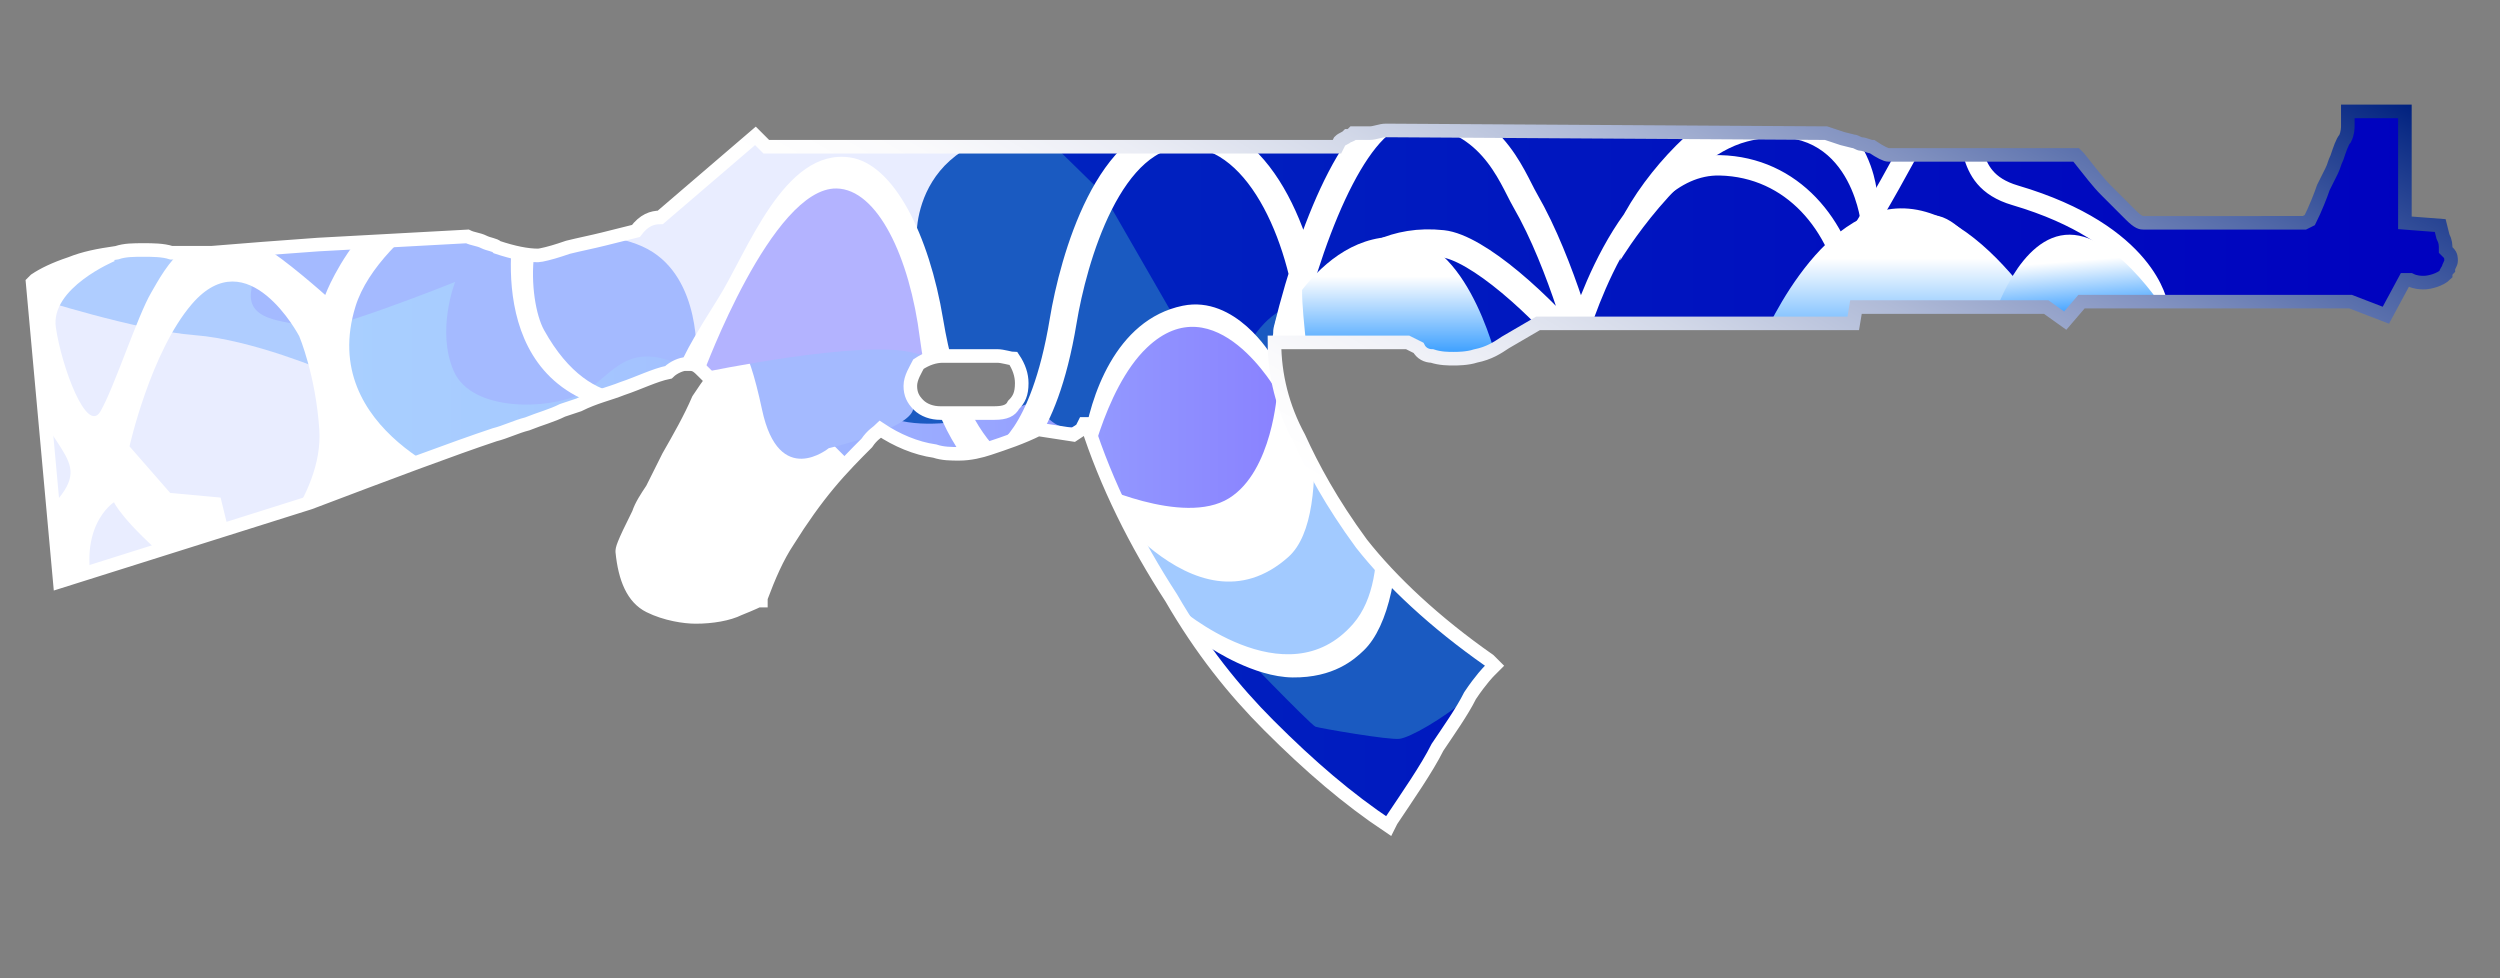 <?xml version="1.0" encoding="utf-8"?>
<!-- Generator: Adobe Illustrator 16.0.0, SVG Export Plug-In . SVG Version: 6.00 Build 0)  -->
<!DOCTYPE svg PUBLIC "-//W3C//DTD SVG 1.0//EN" "http://www.w3.org/TR/2001/REC-SVG-20010904/DTD/svg10.dtd">
<svg version="1.0" id="图层_1" xmlns="http://www.w3.org/2000/svg" xmlns:xlink="http://www.w3.org/1999/xlink" x="0px" y="0px"
	 width="92px" height="36px" viewBox="0 0 92 36" enable-background="new 0 0 92 36" xml:space="preserve">
<rect x="0" y="0" width="92" height="36" fill="#808080" stroke="none"/>
<linearGradient id="SVGID_1_" gradientUnits="userSpaceOnUse" x1="1.2" y1="17.25" x2="90.2" y2="17.25">
	<stop  offset="0" style="stop-color:#003CBF"/>
	<stop  offset="1" style="stop-color:#0001BF"/>
</linearGradient>
<path fill="url(#SVGID_1_)" d="M51.1,30.4c-1.5-1-2.899-2.2-4.399-3.7c-1.3-1.3-2.5-2.8-3.6-4.7c-1.3-2-2.4-4.2-3.1-6.4
	c0,0,0,0-0.1,0l-0.1,0.2L39.5,16l-1.3-0.2c-0.6,0.3-1.2,0.5-1.8,0.7c-0.3,0.1-0.7,0.2-1.1,0.2c-0.3,0-0.6,0-0.9-0.1
	c-0.7-0.1-1.4-0.4-2-0.8c-0.1,0.1-0.3,0.2-0.5,0.5c-0.4,0.4-0.9,0.9-1.4,1.5c-0.5,0.6-1,1.3-1.5,2.101c-0.4,0.6-0.7,1.3-1,2.1v0.1
	h-0.1c0,0-0.2,0.101-0.7,0.301c-0.4,0.199-1,0.3-1.6,0.3c-0.4,0-1.1-0.101-1.7-0.4s-0.9-1-1-2c0-0.1,0-0.2,0.6-1.399
	C23.6,18.6,23.8,18.3,24,18c0.2-0.4,0.4-0.8,0.6-1.2c0.4-0.7,0.8-1.4,1.1-2.1c0.2-0.3,0.4-0.6,0.5-0.7c-0.1-0.1-0.2-0.2-0.3-0.3
	c-0.2-0.2-0.3-0.3-0.5-0.3c-0.1,0-0.1,0-0.2,0c-0.1,0-0.4,0.1-0.6,0.3c-0.5,0.1-1.1,0.4-1.7,0.6c-0.5,0.2-1,0.3-1.6,0.6l-0.6,0.2
	c-0.4,0.2-0.8,0.3-1.3,0.5c-0.4,0.1-0.8,0.3-1.2,0.4c-1.5,0.5-3.9,1.4-6.8,2.5l-9.2,2.9l-1-11l0.1-0.1C1.6,10.1,2,9.9,2.6,9.7
	c0.5-0.2,1-0.3,1.7-0.4c0.3-0.1,0.6-0.1,1-0.1c0.3,0,0.7,0,1,0.1h0.2l0,0c0.1,0,0.2,0,0.2,0c0.3,0,0.6,0,1.1,0
	C9,9.2,10.3,9.1,11.7,9l5.5-0.3c0.2,0.1,0.4,0.1,0.6,0.2C18,9,18.2,9,18.3,9.1c0.6,0.2,1.1,0.3,1.5,0.3c0.1,0,0.5-0.1,0.8-0.2
	l0.3-0.1c0.4-0.1,0.9-0.2,1.3-0.3c0.4-0.1,0.8-0.2,1.2-0.3C23.7,8.1,24,8,24.3,8l3.5-3l0.4,0.4h21l0.1-0.2C49.4,5.1,49.5,5.1,49.6,5
	c0,0,0.101,0,0.2-0.1H50h0.1c0.101,0,0.2,0,0.301,0C50.6,4.9,50.8,4.8,51,4.8l16.2,0.1l0.6,0.2l0.4,0.1c0.1,0,0.2,0.1,0.3,0.1
	s0.3,0.1,0.4,0.1c0.3,0.2,0.5,0.3,0.6,0.3h6.9l0.1,0.1c0.4,0.5,0.7,0.9,1,1.2l0.9,0.9c0.3,0.3,0.399,0.3,0.5,0.3H84.8L85,8.1
	c0.2-0.4,0.4-0.9,0.5-1.2c0.1-0.2,0.2-0.4,0.3-0.6C85.9,6.1,85.9,6,86,5.8c0.1-0.3,0.2-0.6,0.3-0.7C86.4,4.9,86.4,4.7,86.4,4.6V4.1
	h2.1v4.1l1.3,0.1L89.9,8.7C90,8.9,90,9,90,9.2l0.1,0.1C90.2,9.4,90.2,9.5,90.2,9.6S90.1,9.8,90.1,9.9c0,0-0.1,0.1-0.1,0.2
	c-0.2,0.2-0.6,0.3-0.8,0.3c-0.101,0-0.3,0-0.5-0.1h-0.2l-0.7,1.3l-1.3-0.5h-9.9L76,11.8l-0.7-0.5h-7l-0.1,0.6H56.6L55.4,12.6
	C55.1,12.8,54.8,13,54.3,13.1c-0.3,0.1-0.7,0.1-0.8,0.1c-0.2,0-0.5,0-0.8-0.1c-0.2,0-0.4-0.1-0.5-0.3l-0.4-0.2H46.9
	c0,1.2,0.3,2.4,0.899,3.5c0.5,1.1,1.2,2.4,2.3,3.9c1.101,1.4,2.7,2.9,4.7,4.3l0.2,0.2l-0.2,0.2c0,0-0.3,0.3-0.7,0.899
	C53.8,26.2,53.3,26.9,52.9,27.5c-0.4,0.8-1.101,1.8-1.7,2.7L51.1,30.4L51.1,30.4z M34.7,13.1c-0.3,0-0.6,0.1-0.9,0.3
	c-0.1,0.2-0.3,0.5-0.3,0.8c0,0.3,0.1,0.5,0.3,0.7c0.2,0.2,0.5,0.3,0.8,0.3h2c0.4,0,0.6-0.1,0.7-0.3c0.2-0.2,0.3-0.4,0.3-0.8
	c0-0.3-0.1-0.6-0.3-0.9c-0.1,0-0.4-0.1-0.6-0.1H34.7z"/>
<g>
	<defs>
		<path id="SVGID_2_" d="M51.1,30.4c-1.5-1-2.899-2.2-4.399-3.7c-1.3-1.3-2.5-2.8-3.6-4.7c-1.3-2-2.4-4.2-3.1-6.4c0,0,0,0-0.1,0
			l-0.1,0.2L39.5,16l-1.3-0.2c-0.6,0.3-1.2,0.5-1.8,0.7c-0.3,0.1-0.7,0.2-1.1,0.2c-0.3,0-0.6,0-0.9-0.1c-0.7-0.1-1.4-0.4-2-0.8
			c-0.1,0.1-0.3,0.2-0.5,0.5c-0.4,0.4-0.9,0.9-1.4,1.5c-0.5,0.6-1,1.3-1.5,2.101c-0.4,0.6-0.7,1.3-1,2.1v0.1h-0.1
			c0,0-0.2,0.101-0.7,0.301c-0.4,0.199-1,0.3-1.6,0.3c-0.4,0-1.1-0.101-1.7-0.4s-0.9-1-1-2c0-0.1,0-0.2,0.6-1.399
			C23.6,18.6,23.8,18.3,24,18c0.2-0.4,0.4-0.8,0.6-1.2c0.4-0.7,0.8-1.4,1.1-2.1c0.2-0.3,0.4-0.6,0.5-0.7c-0.1-0.1-0.2-0.2-0.3-0.3
			c-0.2-0.2-0.3-0.3-0.5-0.3c-0.1,0-0.1,0-0.2,0c-0.1,0-0.4,0.1-0.6,0.3c-0.5,0.1-1.1,0.4-1.7,0.6c-0.5,0.2-1,0.3-1.6,0.6l-0.6,0.2
			c-0.4,0.2-0.8,0.3-1.3,0.5c-0.4,0.1-0.8,0.3-1.2,0.4c-1.5,0.5-3.9,1.4-6.8,2.5l-9.2,2.9l-1-11l0.1-0.1C1.6,10.1,2,9.9,2.6,9.7
			c0.5-0.2,1-0.3,1.7-0.4c0.3-0.1,0.6-0.1,1-0.1c0.3,0,0.7,0,1,0.1h0.2l0,0c0.1,0,0.2,0,0.2,0c0.3,0,0.6,0,1.1,0
			C9,9.2,10.3,9.1,11.7,9l5.5-0.3c0.2,0.1,0.4,0.1,0.6,0.2C18,9,18.2,9,18.3,9.1c0.6,0.2,1.1,0.3,1.5,0.3c0.1,0,0.5-0.1,0.8-0.2
			l0.3-0.1c0.4-0.1,0.9-0.2,1.3-0.3c0.4-0.1,0.8-0.2,1.2-0.3C23.7,8.1,24,8,24.3,8l3.5-3l0.4,0.4h21l0.1-0.2
			C49.4,5.1,49.5,5.1,49.6,5c0,0,0.101,0,0.2-0.1H50h0.1c0.101,0,0.2,0,0.301,0C50.6,4.9,50.8,4.8,51,4.8l16.2,0.1l0.6,0.2l0.4,0.1
			c0.1,0,0.2,0.1,0.3,0.1s0.3,0.1,0.4,0.1c0.3,0.2,0.5,0.3,0.6,0.3h6.9l0.1,0.1c0.4,0.5,0.7,0.9,1,1.2l0.9,0.9
			c0.3,0.3,0.399,0.3,0.5,0.3H84.8L85,8.1c0.2-0.4,0.4-0.9,0.5-1.2c0.1-0.2,0.2-0.4,0.3-0.6C85.9,6.1,85.9,6,86,5.8
			c0.1-0.3,0.2-0.6,0.3-0.7C86.4,4.9,86.4,4.7,86.4,4.6V4.1h2.1v4.1l1.3,0.1L89.9,8.7C90,8.9,90,9,90,9.2l0.1,0.1
			C90.2,9.4,90.2,9.5,90.2,9.6S90.1,9.8,90.1,9.9c0,0-0.1,0.1-0.1,0.2c-0.2,0.2-0.6,0.3-0.8,0.3c-0.101,0-0.3,0-0.5-0.1h-0.2
			l-0.7,1.3l-1.3-0.5h-9.9L76,11.8l-0.7-0.5h-7l-0.1,0.6H56.6L55.4,12.6C55.1,12.8,54.8,13,54.3,13.1c-0.3,0.1-0.7,0.1-0.8,0.1
			c-0.2,0-0.5,0-0.8-0.1c-0.2,0-0.4-0.1-0.5-0.3l-0.4-0.2H46.9c0,1.2,0.3,2.4,0.899,3.5c0.5,1.1,1.2,2.4,2.3,3.9
			c1.101,1.4,2.7,2.9,4.7,4.3l0.2,0.2l-0.2,0.2c0,0-0.3,0.3-0.7,0.899C53.8,26.2,53.3,26.9,52.9,27.5c-0.4,0.8-1.101,1.8-1.7,2.7
			L51.1,30.4L51.1,30.4z M34.7,13.1c-0.3,0-0.6,0.1-0.9,0.3c-0.1,0.2-0.3,0.5-0.3,0.8c0,0.3,0.1,0.5,0.3,0.7
			c0.2,0.2,0.5,0.3,0.8,0.3h2c0.4,0,0.6-0.1,0.7-0.3c0.2-0.2,0.3-0.4,0.3-0.8c0-0.3-0.1-0.6-0.3-0.9c-0.1,0-0.4-0.1-0.6-0.1H34.7z"
			/>
	</defs>
	<clipPath id="SVGID_3_">
		<use xlink:href="#SVGID_2_"  overflow="visible"/>
	</clipPath>
	<path clip-path="url(#SVGID_3_)" fill="#1A5AC1" d="M0.329,11.287L13.9,8.199l6.813,0.651l9.695-4.598l7.589,0.333l2.603,2.548
		l3.159,5.489l1.162,2.211c0,0,1.33-4.044,3.104-3.49c1.772,0.554,0.334,3.236,0.334,3.236l5.172,7.797l2.672,0.313
		c0,0-0.756,1.839-1.975,2.835c-1.218,0.999-2.337,1.607-2.72,1.664c-0.382,0.055-2.93-0.389-3.097-0.445
		c-0.166-0.054-3.102-3.101-3.102-3.101l-4.598-1.884l-2.161,0.305l-15.455-4.293c0,0-6.149,4.043-6.703,2.326
		c-0.062-0.189-4.764,4.932-5.096,5.152c-0.333,0.222-5.429,1.107-5.429,1.107l-4.1-1.827L0.329,11.287z"/>
	
		<path clip-path="url(#SVGID_3_)" fill="none" stroke="#FFFFFF" stroke-width="0.75" stroke-linecap="round" stroke-linejoin="round" stroke-miterlimit="10" d="
		M57.995,12.539c0,0,1.791-6.537,5.297-6.455c2.673,0.063,4.417,2.208,4.833,4.708c0,0,0.88-2.996,3.125-2.479
		c1.162,0.268,2.886,3.624,2.886,3.624s4.083-3.874,5.271-0.687c0,0-0.375-2.625-5.25-4.063C72.01,6.555,72.988,4.678,71.813,4.5
		c-1.412-0.214-0.979,0.451-3.896,5"/>
	<linearGradient id="SVGID_4_" gradientUnits="userSpaceOnUse" x1="11.533" y1="15.624" x2="47.893" y2="15.624">
		<stop  offset="0" style="stop-color:#A9D0FF"/>
		<stop  offset="0.199" style="stop-color:#A7CBFF"/>
		<stop  offset="0.441" style="stop-color:#A1BCFF"/>
		<stop  offset="0.706" style="stop-color:#97A3FF"/>
		<stop  offset="0.986" style="stop-color:#8981FF"/>
		<stop  offset="1" style="stop-color:#887FFF"/>
	</linearGradient>
	<path clip-path="url(#SVGID_3_)" fill="url(#SVGID_4_)" d="M12.734,17.25c0,0-0.049,1.955,1.03,3.201
		c1.081,1.246,2.244-0.665,2.244-0.665l3.573-3.322c0,0,2.41,0.414,2.742,0.747c0.333,0.331,5.816-1.58,5.816-1.58
		s-1.08,1.663-0.415,3.157c0.665,1.498,3.49,1.414,4.653,0.833c1.163-0.583,1.662-2.161,3.988-0.915
		c2.327,1.246,5.152,2.908,5.152,2.908s1.817,0.07,1.982-0.677c0.167-0.747,1.121,0.812,2.2,0.063c1.081-0.747,1.696-2.337,2.112-3
		c0.414-0.665-0.912-5.4-0.912-5.4s1.352,3.135,0.475,1.441c-1.132-2.187-3.928-4.707-6.417,0.083
		c-1.667,3.208-2.833,0.625-2.833,0.625s-3.756,1.539-5.75,0.458c-1.994-1.08-3.736-2.567-5.481-2.651
		c-1.745-0.083-4.237-0.499-4.902,0.083c-0.665,0.581-1.118-2.528-1.866-2.954c-0.748-0.426-8.313,1.702-8.563,3.031
		S12.734,17.25,12.734,17.25z"/>
	
		<path clip-path="url(#SVGID_3_)" fill="none" stroke="#FFFFFF" stroke-linecap="round" stroke-linejoin="round" stroke-miterlimit="10" d="
		M36.875,16.844c0,0,1.521-0.62,2.25-5.031c0.369-2.236,1.684-6.98,4.563-6.906c2.831,0.073,4.344,4.224,4.563,7.177
		c0,0,1.332-3.491,4.832-3.116c1.263,0.135,3.632,2.227,5.293,4.283c0,0-0.875-3.5-2.25-5.875c-0.509-0.879-1.291-3.257-4.25-3.275
		c-1.788-0.011-3.484,3.869-4.516,8.056"/>
	<path clip-path="url(#SVGID_3_)" fill="#A2CAFF" d="M50.072,14.198c1.238,0.872,0.437,5.66,0.437,5.66s1.33,2.762-1.098,4.1
		c-4.875,2.688-8.283-4.743-8.283-4.743s3.562,2.565,5.345,0.618C48.2,17.95,48.339,12.977,50.072,14.198z"/>
	<path clip-path="url(#SVGID_3_)" fill="#AFCDFF" d="M15.52,4.973c0,0-3.482,2.228-5.324,1.195C8.354,5.136,4.279,3.739,4.279,3.739
		s-4.178,6.124-4.277,6.336c-0.101,0.216,3.511,6.891,3.511,6.891l7.25-1.466L15.52,4.973z"/>
	<path clip-path="url(#SVGID_3_)" fill="#E9EDFF" d="M12.063,13.688c0,0-2.79-1.197-4.896-1.354C5.062,12.176,1.2,10.938,1.2,10.938
		S0,18.253,0,18.487c0,0.238,6.094,4.763,6.094,4.763l5.952-4.392L12.063,13.688z"/>
	<linearGradient id="SVGID_5_" gradientUnits="userSpaceOnUse" x1="50.911" y1="13.563" x2="50.911" y2="8.715">
		<stop  offset="0" style="stop-color:#158CFF"/>
		<stop  offset="0.699" style="stop-color:#FFFFFF"/>
	</linearGradient>
	<path clip-path="url(#SVGID_3_)" fill="url(#SVGID_5_)" d="M46.656,12.848c0,0,1.685-4.441,5.023-4.116
		c2.477,0.241,3.486,4.832,3.486,4.832L46.656,12.848z"/>
	<path clip-path="url(#SVGID_3_)" fill="#FFFFFF" d="M28.708,14.417c0,0,1.511-4.549-0.5-3.917
		c-1.364,0.429-2.243,3.818-2.243,3.818s-5.224,7.86-5.193,8.024c0.031,0.162,6.61,2.119,6.61,2.119l4.159-7.211L28.708,14.417z"/>
	<path clip-path="url(#SVGID_3_)" fill="#A4BAFF" d="M11.302,12.091c0.333,0.332,5.448-1.716,5.448-1.716s-0.711,1.798-0.046,3.294
		c0.664,1.496,3.49,1.412,4.653,0.831c1.164-0.582,1.662-2.161,3.989-0.915c0.888,0.476,1.568-3.795,2.698,1.494
		c0.624,2.92,2.454,1.414,2.454,1.414s2.941-0.684,3.107-1.432c0.167-0.748-0.68-1.034,0.4-1.782
		c1.081-0.748,0.192-1.978-0.066-2.718c-1.432-4.099-2.125-5.844-2.125-5.844s4.806,0.61,2.562-0.885
		c-2.243-1.496-3.05-4.406-5.708-0.75c-2.659,3.656-3.975,3.88-3.975,3.88s-1.286,1.708-3.817,1.12
		c-2.209-0.514-3.258-0.563-5.002-0.646S11.635,6.938,10.97,7.52c-0.665,0.582-2.908,1.517-3.656,1.091
		C6.566,8.185,9.499,9.337,9.25,10.667C9,11.996,10.97,11.758,11.302,12.091z"/>
	<path clip-path="url(#SVGID_3_)" fill="#E9EDFF" d="M33.729,8.854c0,0-0.333-4.417,5.625-4.104
		c2.108,0.11-20.292-0.938-20.292-0.938s-1.438,4.72-1.438,4.955c0,0.119,4.209-0.681,6.209,0.399s1.792,4.042,1.792,4.042
		l4.25-6.083l2.281-0.656L33.729,8.854z"/>
	<path clip-path="url(#SVGID_3_)" fill="#FFFFFF" d="M4.229,9.604c0,0-2.388,0.993-2.173,2.45c0.214,1.457,1.141,3.943,1.64,3.085
		c0.5-0.857,1.365-3.518,1.867-4.369C6.02,9.997,7.145,7.645,9.65,9.05c0.803,0.45,2.319,1.805,2.319,1.805s1.783-4.885,6.847-4.885
		c0,0-4.853,2.466-5.732,5.302c-1.429,4.608,4.212,6.55,4.212,6.55l3.934-2.8l-3.646,3.646l-8.187,2.063
		c0,0,2.521-2.417,2.354-4.917c-0.134-2.013-0.74-3.443-0.74-3.443s-1.882-3.583-3.948-1.183c-1.52,1.767-2.297,5.238-2.297,5.238
		l1.498,1.715l1.854,0.17l0.713,2.914c0,0-0.499,1.2-2.425-0.428c-1.925-1.63-2.211-2.315-2.211-2.315s-1.498,0.942-0.642,3.687
		c0.855,2.742-1.461,3.17-1.515,2.912c-0.054-0.257-1.515-4.883,0-6.599c1.515-1.713-0.411-1.713-1.552-5.569
		c-1.141-3.856-0.57-6.771,1.213-5.399C3.482,8.883,4.229,9.604,4.229,9.604z"/>
	<linearGradient id="SVGID_6_" gradientUnits="userSpaceOnUse" x1="70.619" y1="13.827" x2="70.619" y2="7.667">
		<stop  offset="0" style="stop-color:#158CFF"/>
		<stop  offset="0.699" style="stop-color:#FFFFFF"/>
	</linearGradient>
	<path clip-path="url(#SVGID_3_)" fill="url(#SVGID_6_)" d="M64.721,12.789c0,0,2.146-5.401,5.519-5.11
		c3.372,0.291,6.279,6.149,6.279,6.149L64.721,12.789z"/>
	<path clip-path="url(#SVGID_3_)" fill="#B3B3FF" d="M25.9,13.7c0,0,5.872-1.231,7.741-0.71c1.87,0.521,0.734-1.615,0.203-2.833
		c-1.048-2.405-0.706-4.081-3.055-3.705C29.313,6.688,26.602,10.924,25.9,13.7z"/>
	<path clip-path="url(#SVGID_3_)" fill="#FFFFFF" d="M21.354,6.917c-2.146,0.604-1.93,4.153-1.333,5.229
		c1.813,3.271,4.206,2.351,4.583,1.833c0.928-1.27,0.114-0.29,1.812-2.979c1.079-1.708,2.428-5.564,4.866-5.206
		c1.615,0.237,2.912,2.852,3.425,5.953c0.87,5.255,3.105,5.752,5.011,6.502c0.983,0.387-1.375,0.906-1.375,0.906
		s-3.801-1.179-4.49-6.698c-0.375-3.007-1.567-5.501-3.073-5.521C28.406,6.906,25.9,13.7,25.9,13.7s-0.451,1.851-3.004,1.425
		c-5.375-0.896-3.917-7.167-3.917-7.167L21.5,6.542L21.354,6.917z"/>
	<path clip-path="url(#SVGID_3_)" fill="#FFFFFF" d="M39.875,16.292c0.235-1.646,1.156-4.526,3.646-5.04
		c1.947-0.402,3.271,1.832,3.271,1.832s-0.033-0.733,0.229-1.5c0.302-0.888,0.904-1.777,0.896-0.915
		c-0.021,2.061,1.326,8.202-0.51,9.832c-3.479,3.089-7.26-2.75-7.26-2.75s3.385,1.641,5.083,0.583
		C46.832,17.336,47,14.417,47,14.417s-2.27-4.027-4.792-1.625c-1.62,1.541-2.25,4.958-2.25,4.958L39.875,16.292z"/>
	<path clip-path="url(#SVGID_3_)" fill="#FFFFFF" d="M51.369,18.622c0.193,2.248-0.26,4.428-1.183,5.314
		c-0.347,0.334-1.104,1.01-2.616,0.994c-1.434-0.014-3.001-1.072-3.001-1.072s-0.009-0.102-1.498-0.977
		c-1.06-0.623,0.301-0.537,0.301-0.537s3.954,3.448,6.42,0.618c1.583-1.814,0.52-5.691,0.52-5.691L51.369,18.622z"/>
	<path clip-path="url(#SVGID_3_)" fill="#A089F4" d="M29.563,7.313"/>
	
		<linearGradient id="SVGID_7_" gradientUnits="userSpaceOnUse" x1="76.506" y1="11.983" x2="76.506" y2="8.609" gradientTransform="matrix(0.997 -0.078 0.078 0.997 -0.568 5.966)">
		<stop  offset="0" style="stop-color:#158CFF"/>
		<stop  offset="0.699" style="stop-color:#FFFFFF"/>
	</linearGradient>
	<path clip-path="url(#SVGID_3_)" fill="url(#SVGID_7_)" d="M73.371,11.662c0,0,0.942-3.042,2.797-3.026
		c1.854,0.015,3.691,3.091,3.691,3.091L73.371,11.662z"/>
	<path clip-path="url(#SVGID_3_)" fill="#FFFFFF" d="M59.792,7.833c1.117-2.017,3.266-3.999,4.314-4.05
		c0.494-0.022,2.676-0.164,3.68,0.714c1.115,0.976,1.271,2.466,1.271,2.466s-0.05,0.091,0.725,1.692
		c0.554,1.14-1.31-0.502-1.31-0.502s-0.451-3.919-4.18-2.945c-2.393,0.624-4.667,4.375-4.667,4.375L59.792,7.833z"/>
</g>
<linearGradient id="SVGID_8_" gradientUnits="userSpaceOnUse" x1="29.722" y1="37.749" x2="59.158" y2="-13.235">
	<stop  offset="0.453" style="stop-color:#FFFFFF"/>
	<stop  offset="0.508" style="stop-color:#FAFAFC"/>
	<stop  offset="0.576" style="stop-color:#EBEDF5"/>
	<stop  offset="0.65" style="stop-color:#D2D8E8"/>
	<stop  offset="0.729" style="stop-color:#AFBAD7"/>
	<stop  offset="0.811" style="stop-color:#8393C1"/>
	<stop  offset="0.896" style="stop-color:#4C64A5"/>
	<stop  offset="0.983" style="stop-color:#0D2D86"/>
	<stop  offset="1" style="stop-color:#00217F"/>
</linearGradient>
<path fill="none" stroke="url(#SVGID_8_)" stroke-width="0.5" stroke-miterlimit="10" d="M51.1,30.4c-1.5-1-2.899-2.2-4.399-3.7
	c-1.3-1.3-2.5-2.8-3.6-4.7c-1.3-2-2.4-4.2-3.1-6.4c0,0,0,0-0.1,0l-0.1,0.2L39.5,16l-1.3-0.2c-0.6,0.3-1.2,0.5-1.8,0.7
	c-0.3,0.1-0.7,0.2-1.1,0.2c-0.3,0-0.6,0-0.9-0.1c-0.7-0.1-1.4-0.4-2-0.8c-0.1,0.1-0.3,0.2-0.5,0.5c-0.4,0.4-0.9,0.9-1.4,1.5
	c-0.5,0.6-1,1.3-1.5,2.101c-0.4,0.6-0.7,1.3-1,2.1v0.1h-0.1c0,0-0.2,0.101-0.7,0.301c-0.4,0.199-1,0.3-1.6,0.3
	c-0.4,0-1.1-0.101-1.7-0.4s-0.9-1-1-2c0-0.1,0-0.2,0.6-1.399C23.6,18.6,23.8,18.3,24,18c0.2-0.4,0.4-0.8,0.6-1.2
	c0.4-0.7,0.8-1.4,1.1-2.1c0.2-0.3,0.4-0.6,0.5-0.7c-0.1-0.1-0.2-0.2-0.3-0.3c-0.2-0.2-0.3-0.3-0.5-0.3c-0.1,0-0.1,0-0.2,0
	c-0.1,0-0.4,0.1-0.6,0.3c-0.5,0.1-1.1,0.4-1.7,0.6c-0.5,0.2-1,0.3-1.6,0.6l-0.6,0.2c-0.4,0.2-0.8,0.3-1.3,0.5
	c-0.4,0.1-0.8,0.3-1.2,0.4c-1.5,0.5-3.9,1.4-6.8,2.5l-9.2,2.9l-1-11l0.1-0.1C1.6,10.1,2,9.9,2.6,9.7c0.5-0.2,1-0.3,1.7-0.4
	c0.3-0.1,0.6-0.1,1-0.1c0.3,0,0.7,0,1,0.1h0.2l0,0c0.1,0,0.2,0,0.2,0c0.3,0,0.6,0,1.1,0C9,9.2,10.3,9.1,11.7,9l5.5-0.3
	c0.2,0.1,0.4,0.1,0.6,0.2C18,9,18.2,9,18.3,9.1c0.6,0.2,1.1,0.3,1.5,0.3c0.1,0,0.5-0.1,0.8-0.2l0.3-0.1c0.4-0.1,0.9-0.2,1.3-0.3
	c0.4-0.1,0.8-0.2,1.2-0.3C23.7,8.1,24,8,24.3,8l3.5-3l0.4,0.4h21l0.1-0.2C49.4,5.1,49.5,5.1,49.6,5c0,0,0.101,0,0.2-0.1H50h0.1
	c0.101,0,0.2,0,0.301,0C50.6,4.9,50.8,4.8,51,4.8l16.2,0.1l0.6,0.2l0.4,0.1c0.1,0,0.2,0.1,0.3,0.1s0.3,0.1,0.4,0.1
	c0.3,0.2,0.5,0.3,0.6,0.3h6.9l0.1,0.1c0.4,0.5,0.7,0.9,1,1.2l0.9,0.9c0.3,0.3,0.399,0.3,0.5,0.3H84.8L85,8.1
	c0.2-0.4,0.4-0.9,0.5-1.2c0.1-0.2,0.2-0.4,0.3-0.6C85.9,6.1,85.9,6,86,5.8c0.1-0.3,0.2-0.6,0.3-0.7C86.4,4.9,86.4,4.7,86.4,4.6V4.1
	h2.1v4.1l1.3,0.1L89.9,8.7C90,8.9,90,9,90,9.2l0.1,0.1C90.2,9.4,90.2,9.5,90.2,9.6S90.1,9.8,90.1,9.9c0,0-0.1,0.1-0.1,0.2
	c-0.2,0.2-0.6,0.3-0.8,0.3c-0.101,0-0.3,0-0.5-0.1h-0.2l-0.7,1.3l-1.3-0.5h-9.9L76,11.8l-0.7-0.5h-7l-0.1,0.6H56.6L55.4,12.6
	C55.1,12.8,54.8,13,54.3,13.1c-0.3,0.1-0.7,0.1-0.8,0.1c-0.2,0-0.5,0-0.8-0.1c-0.2,0-0.4-0.1-0.5-0.3l-0.4-0.2H46.9
	c0,1.2,0.3,2.4,0.899,3.5c0.5,1.1,1.2,2.4,2.3,3.9c1.101,1.4,2.7,2.9,4.7,4.3l0.2,0.2l-0.2,0.2c0,0-0.3,0.3-0.7,0.899
	C53.8,26.2,53.3,26.9,52.9,27.5c-0.4,0.8-1.101,1.8-1.7,2.7L51.1,30.4L51.1,30.4z M34.7,13.1c-0.3,0-0.6,0.1-0.9,0.3
	c-0.1,0.2-0.3,0.5-0.3,0.8c0,0.3,0.1,0.5,0.3,0.7c0.2,0.2,0.5,0.3,0.8,0.3h2c0.4,0,0.6-0.1,0.7-0.3c0.2-0.2,0.3-0.4,0.3-0.8
	c0-0.3-0.1-0.6-0.3-0.9c-0.1,0-0.4-0.1-0.6-0.1H34.7z"/>
</svg>
